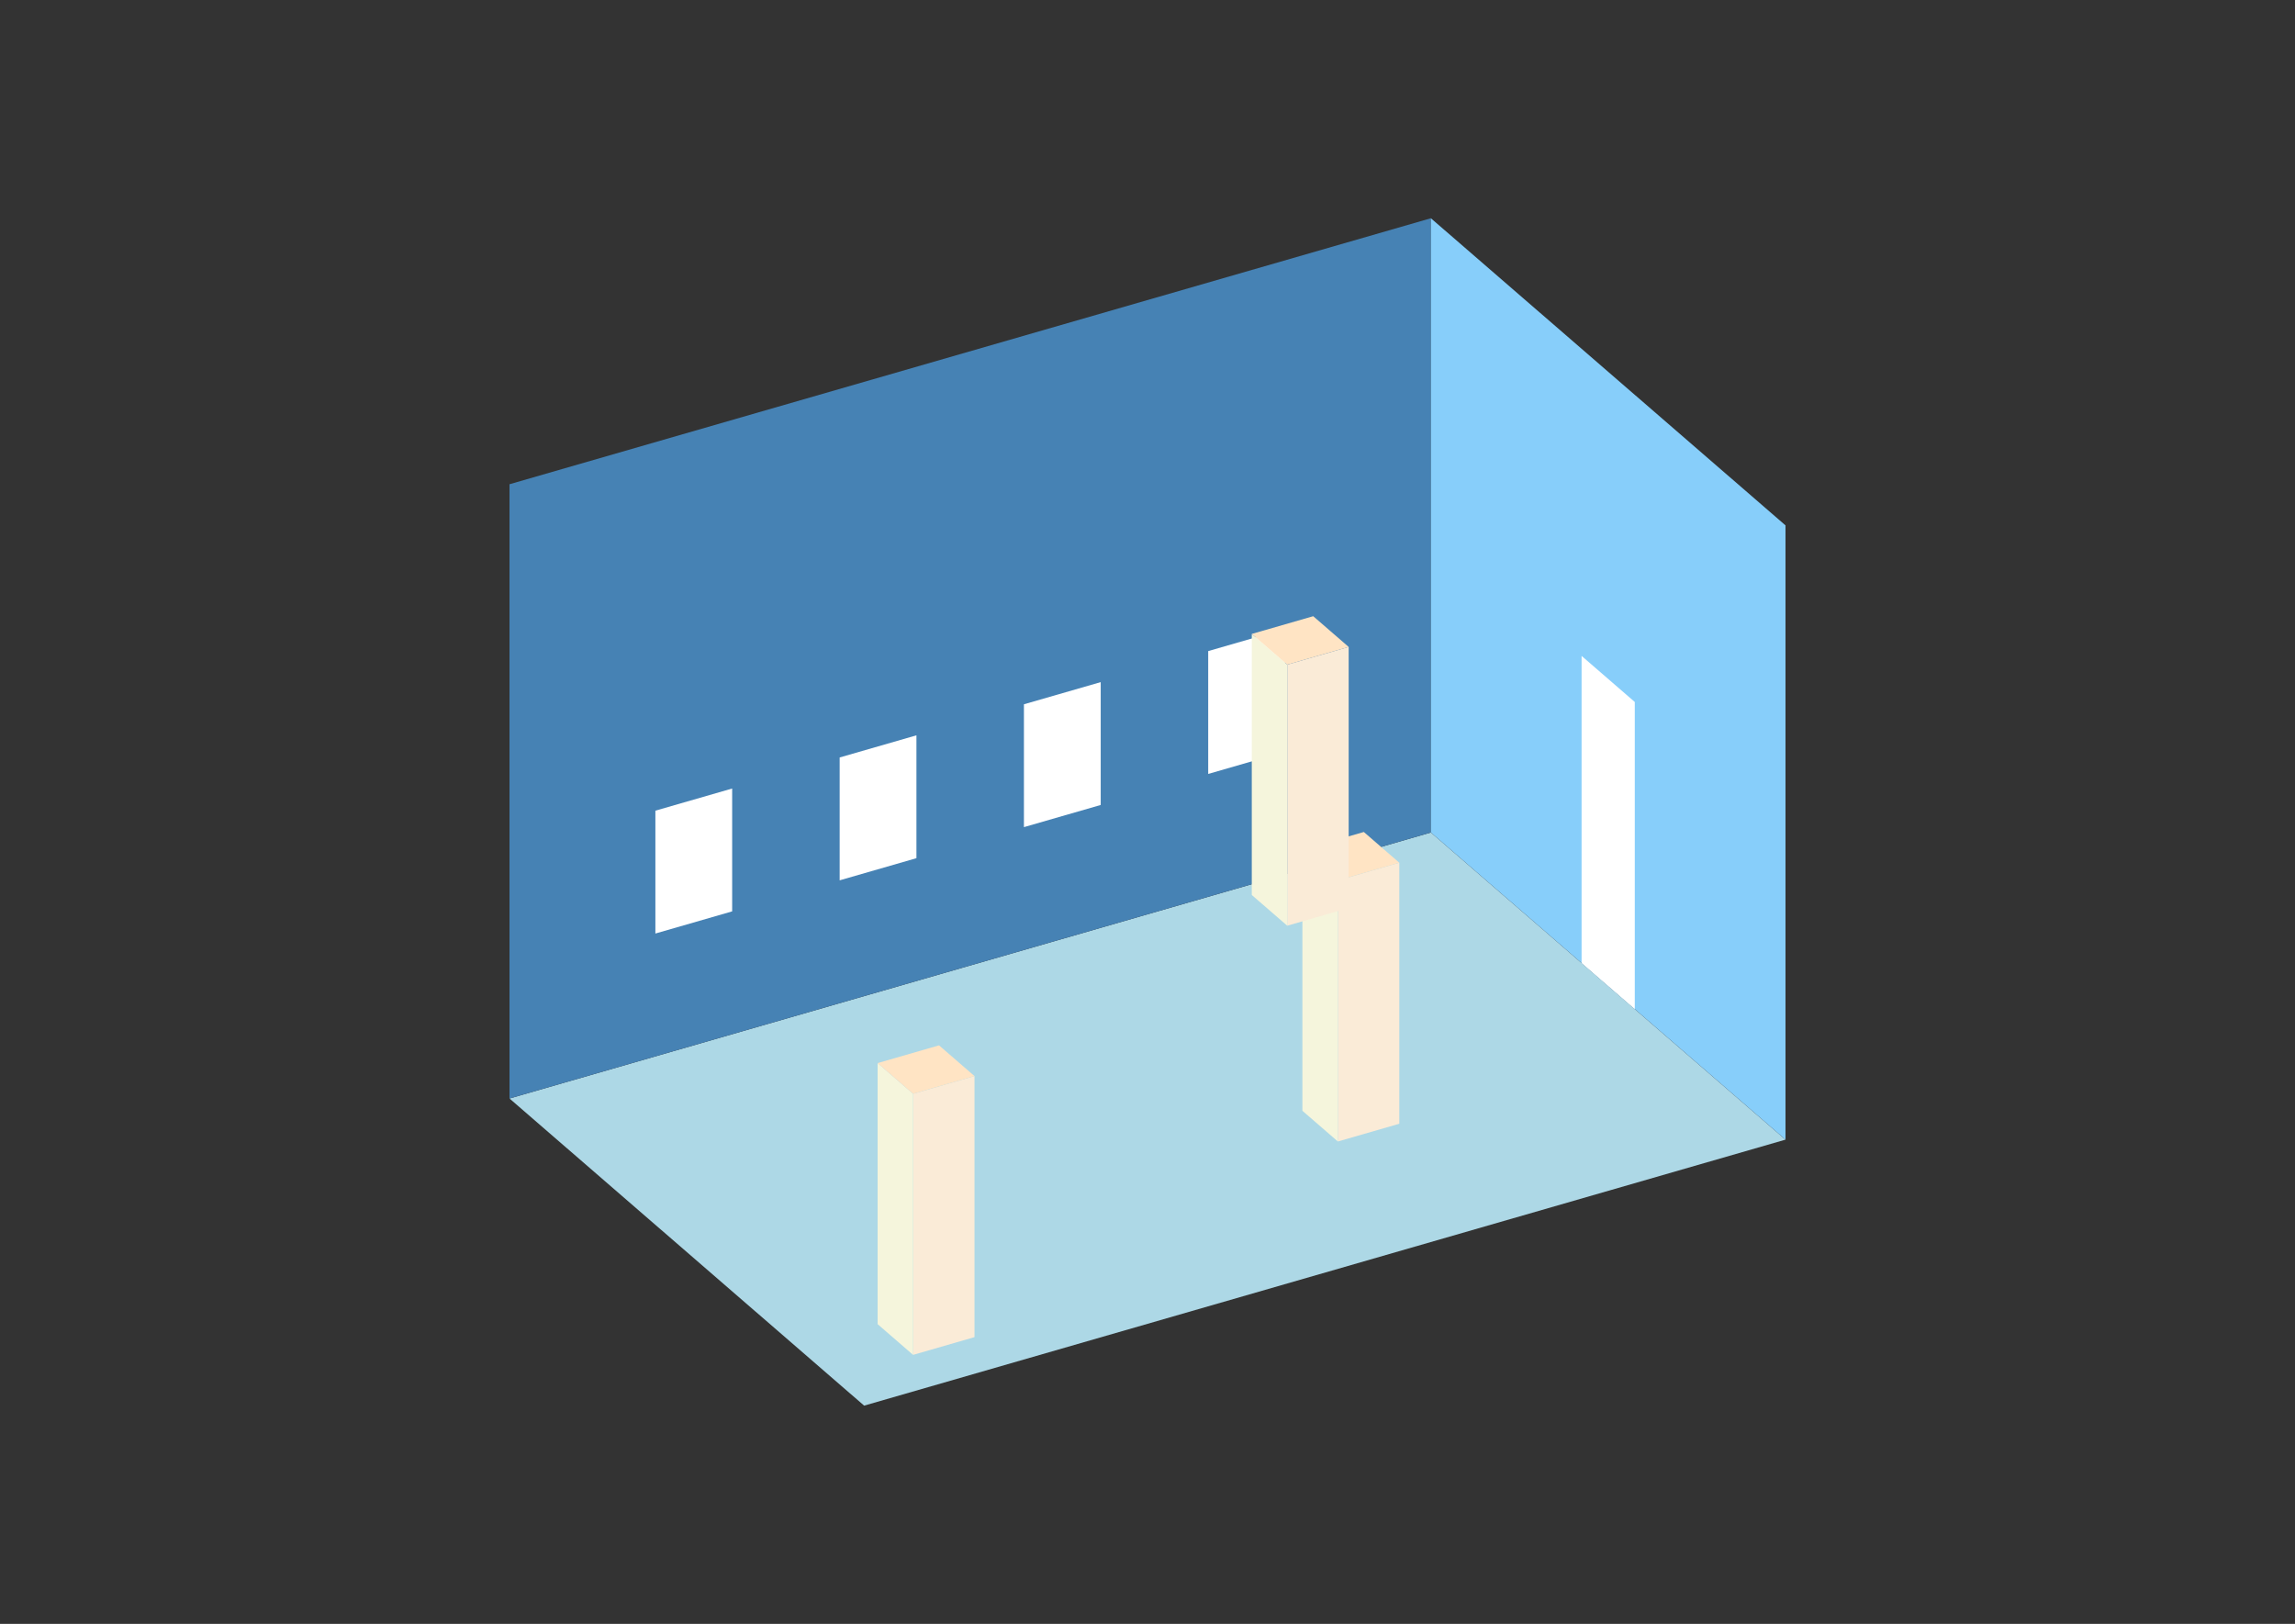 <?xml version="1.0" encoding="UTF-8"?>
<svg
  xmlns="http://www.w3.org/2000/svg"
  width="848"
  height="600"
  style="background-color:white"
>
  <rect width="100%" height="100%" fill="#333333" stroke="none"/>
  <polygon fill="lightblue" points="319.296,519.361 188.259,405.88 528.704,307.602 659.741,421.083" />
  <polygon fill="steelblue" points="188.259,405.88 188.259,178.917 528.704,80.639 528.704,307.602" />
  <polygon fill="lightskyblue" points="659.741,421.083 659.741,194.12 528.704,80.639 528.704,307.602" />
  <polygon fill="white" points="604.05,372.854 604.05,259.372 584.394,242.35 584.394,355.831" />
  <polygon fill="white" points="242.163,344.926 242.163,299.534 270.533,291.344 270.533,336.737" />
  <polygon fill="white" points="310.252,325.271 310.252,279.878 338.622,271.688 338.622,317.081" />
  <polygon fill="white" points="378.341,305.615 378.341,260.223 406.711,252.033 406.711,297.425" />
  <polygon fill="white" points="446.43,285.96 446.43,240.567 474.8,232.377 474.8,277.77" />
  <polygon fill="antiquewhite" points="494.337,421.765 494.337,325.305 517.033,318.754 517.033,415.213" />
  <polygon fill="beige" points="494.337,421.765 494.337,325.305 481.233,313.957 481.233,410.417" />
  <polygon fill="bisque" points="494.337,325.305 481.233,313.957 503.929,307.405 517.033,318.754" />
  <polygon fill="antiquewhite" points="337.383,500.604 337.383,404.144 360.079,397.593 360.079,494.052" />
  <polygon fill="beige" points="337.383,500.604 337.383,404.144 324.279,392.796 324.279,489.256" />
  <polygon fill="bisque" points="337.383,404.144 324.279,392.796 346.975,386.244 360.079,397.593" />
  <polygon fill="antiquewhite" points="475.637,342.037 475.637,245.578 498.333,239.026 498.333,335.485" />
  <polygon fill="beige" points="475.637,342.037 475.637,245.578 462.533,234.23 462.533,330.689" />
  <polygon fill="bisque" points="475.637,245.578 462.533,234.23 485.23,227.678 498.333,239.026" />
</svg>
